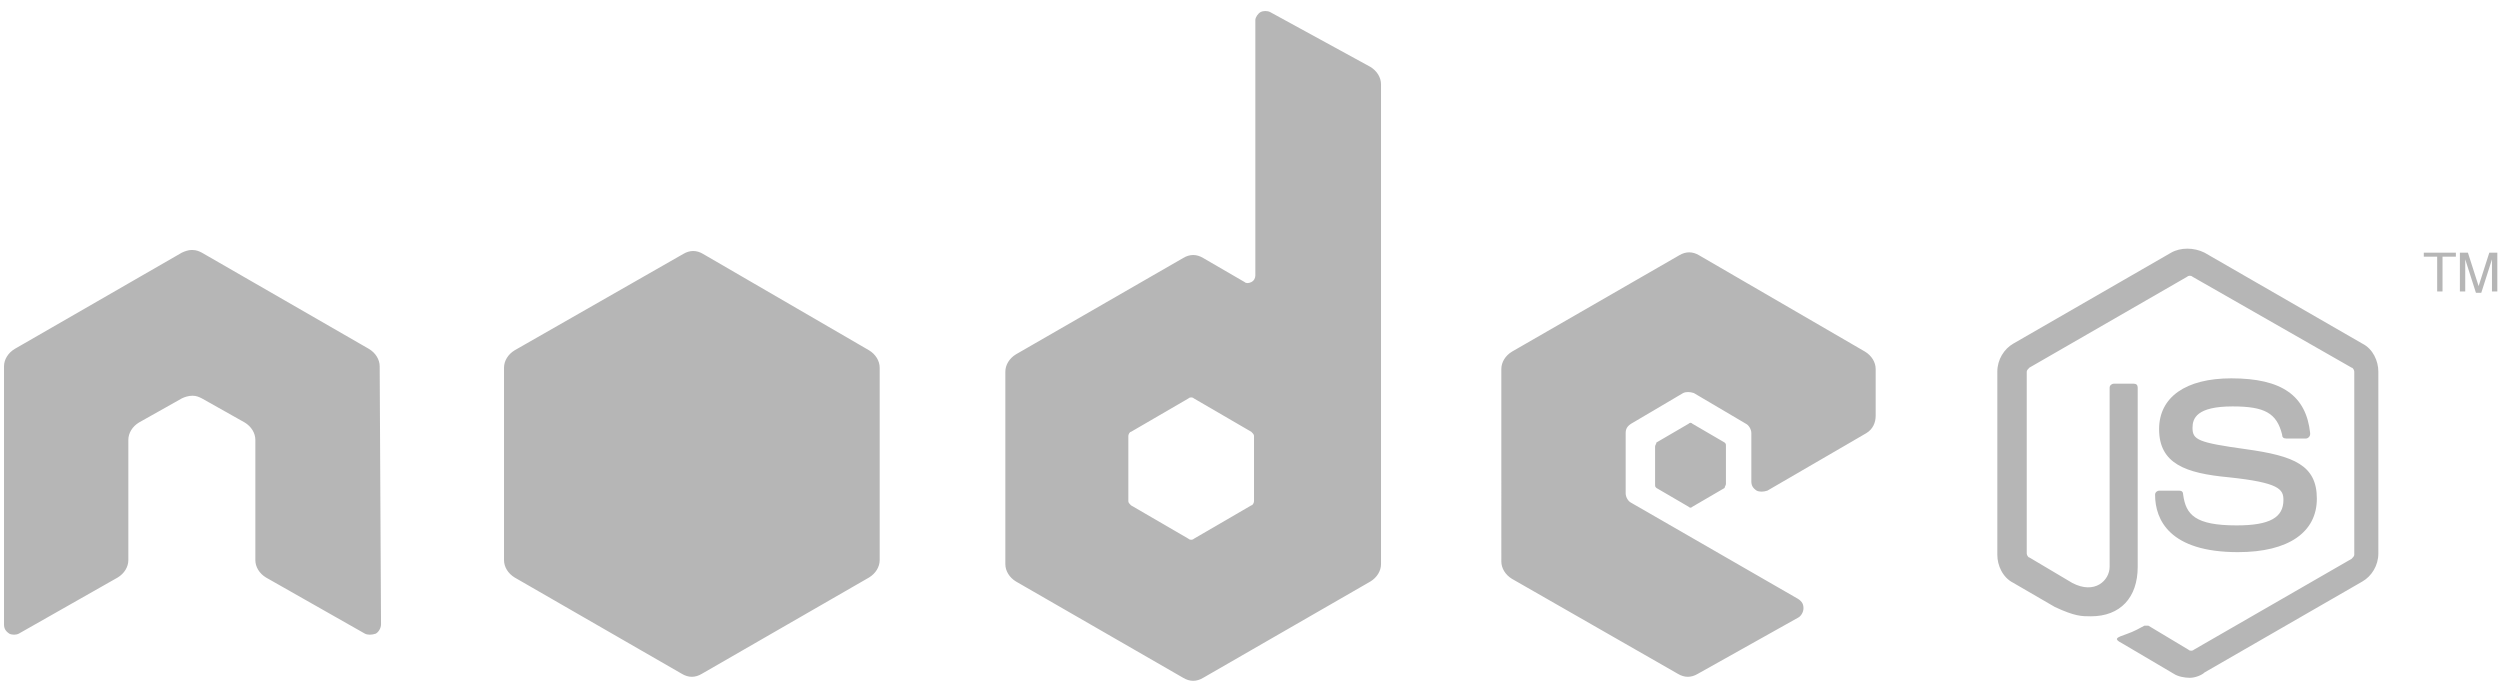 <svg width="187" height="51" viewBox="0 0 187 51" xmlns="http://www.w3.org/2000/svg"><g fill="#B6B6B6" fill-rule="evenodd"><path d="M28.4 27.4c0-.5-.3-1-.8-1.3l-12.5-7.2c-.2-.1-.4-.2-.7-.2h-.1c-.2 0-.5.1-.7.2L1.1 26.1c-.5.3-.8.8-.8 1.3v19.3c0 .3.1.5.4.7.2.1.5.1.7 0l7.4-4.2c.5-.3.8-.8.8-1.3v-9c0-.5.3-1 .8-1.3l3.2-1.8c.2-.1.5-.2.8-.2.3 0 .5.1.7.2l3.2 1.8c.5.3.8.8.8 1.3v9c0 .5.3 1 .8 1.3l7.4 4.2c.2.1.5.1.8 0 .2-.1.4-.4.4-.7l-.1-19.3zM95 .9c-.2-.1-.5-.1-.7 0-.2.1-.4.4-.4.6v19.1c0 .2-.1.4-.3.5-.2.1-.4.1-.5 0L90 19.3c-.5-.3-1-.3-1.5 0L76 26.5c-.5.3-.8.8-.8 1.3v14.4c0 .5.3 1 .8 1.3l12.5 7.2c.5.3 1 .3 1.5 0l12.5-7.2c.5-.3.8-.8.8-1.3V6.3c0-.5-.3-1-.8-1.3L95 .9zm-1.2 36.6c0 .1-.1.3-.2.3l-4.3 2.5c-.1.1-.3.1-.4 0l-4.3-2.5c-.1-.1-.2-.2-.2-.3v-4.9c0-.1.1-.3.2-.3l4.3-2.5c.1-.1.3-.1.4 0l4.3 2.5c.1.1.2.2.2.3v4.9zM139.6 32.4c.5-.3.7-.8.7-1.3v-3.5c0-.5-.3-1-.8-1.3l-12.4-7.2c-.5-.3-1-.3-1.5 0l-12.5 7.2c-.5.3-.8.8-.8 1.3V42c0 .5.3 1 .8 1.3l12.4 7.1c.5.3 1 .3 1.5 0l7.5-4.2c.2-.1.4-.4.4-.7 0-.3-.1-.5-.4-.7L122 37.6c-.2-.1-.4-.4-.4-.7v-4.5c0-.3.1-.5.4-.7l3.9-2.3c.2-.1.5-.1.8 0l3.9 2.3c.2.1.4.4.4.7V36c0 .3.1.5.4.7.2.1.5.1.8 0l7.4-4.3zM51.1 19c.5-.3 1-.3 1.5 0L65 26.2c.5.3.8.8.8 1.3v14.4c0 .5-.3 1-.8 1.3l-12.5 7.2c-.5.3-1 .3-1.5 0l-12.5-7.2c-.5-.3-.8-.8-.8-1.3V27.5c0-.5.3-1 .8-1.3L51.1 19zM163.8 50.7c-.4 0-.9-.1-1.2-.3l-3.9-2.3c-.6-.3-.3-.4-.1-.5.8-.3.9-.3 1.8-.8h.3l3 1.8c.1.1.3.1.4 0l11.8-6.8c.1-.1.2-.2.2-.3V27.8c0-.1-.1-.3-.2-.3L164 20.7c-.1-.1-.3-.1-.4 0l-11.8 6.8c-.1.1-.2.2-.2.3v13.6c0 .1.1.3.2.3l3.2 1.9c1.7.9 2.8-.2 2.8-1.2V29c0-.2.2-.3.3-.3h1.5c.2 0 .3.1.3.3v13.4c0 2.3-1.3 3.7-3.5 3.7-.7 0-1.2 0-2.7-.7l-3.1-1.8c-.8-.4-1.2-1.3-1.2-2.1V27.8c0-.9.5-1.7 1.2-2.1l11.8-6.8c.7-.4 1.7-.4 2.5 0l11.8 6.8c.8.4 1.2 1.3 1.2 2.1v13.6c0 .9-.5 1.7-1.2 2.1l-11.8 6.8c-.2.2-.7.4-1.1.4z"/><path d="M167.4 41.3c-5.1 0-6.2-2.4-6.2-4.3 0-.2.2-.3.3-.3h1.5c.2 0 .3.1.3.3.2 1.5.9 2.3 4 2.3 2.5 0 3.5-.6 3.5-1.9 0-.8-.3-1.3-4.1-1.7-3.2-.3-5.2-1-5.2-3.6 0-2.4 2-3.8 5.4-3.8 3.8 0 5.6 1.3 5.9 4.1 0 .1 0 .2-.1.3-.1.1-.2.1-.2.1H171c-.2 0-.3-.1-.3-.3-.4-1.6-1.3-2.1-3.7-2.1-2.7 0-3 .9-3 1.6 0 .9.4 1.1 4 1.6s5.3 1.2 5.3 3.7-2.1 4-5.9 4zM183.7 18.9v.3h-1v2.6h-.4v-2.6h-1v-.3h2.4zM184 18.9h.6l.8 2.5.8-2.5h.6v2.9h-.4v-2.4l-.8 2.5h-.4l-.8-2.5v2.4h-.4v-2.9zM126.3 31.7c.1-.1.2-.1.3 0l2.4 1.4c.1.1.1.1.1.3v2.8c0 .1-.1.2-.1.3l-2.4 1.4c-.1.1-.2.1-.3 0l-2.4-1.4c-.1-.1-.1-.1-.1-.3v-2.8c0-.1.1-.2.1-.3l2.4-1.4z"/></g></svg>